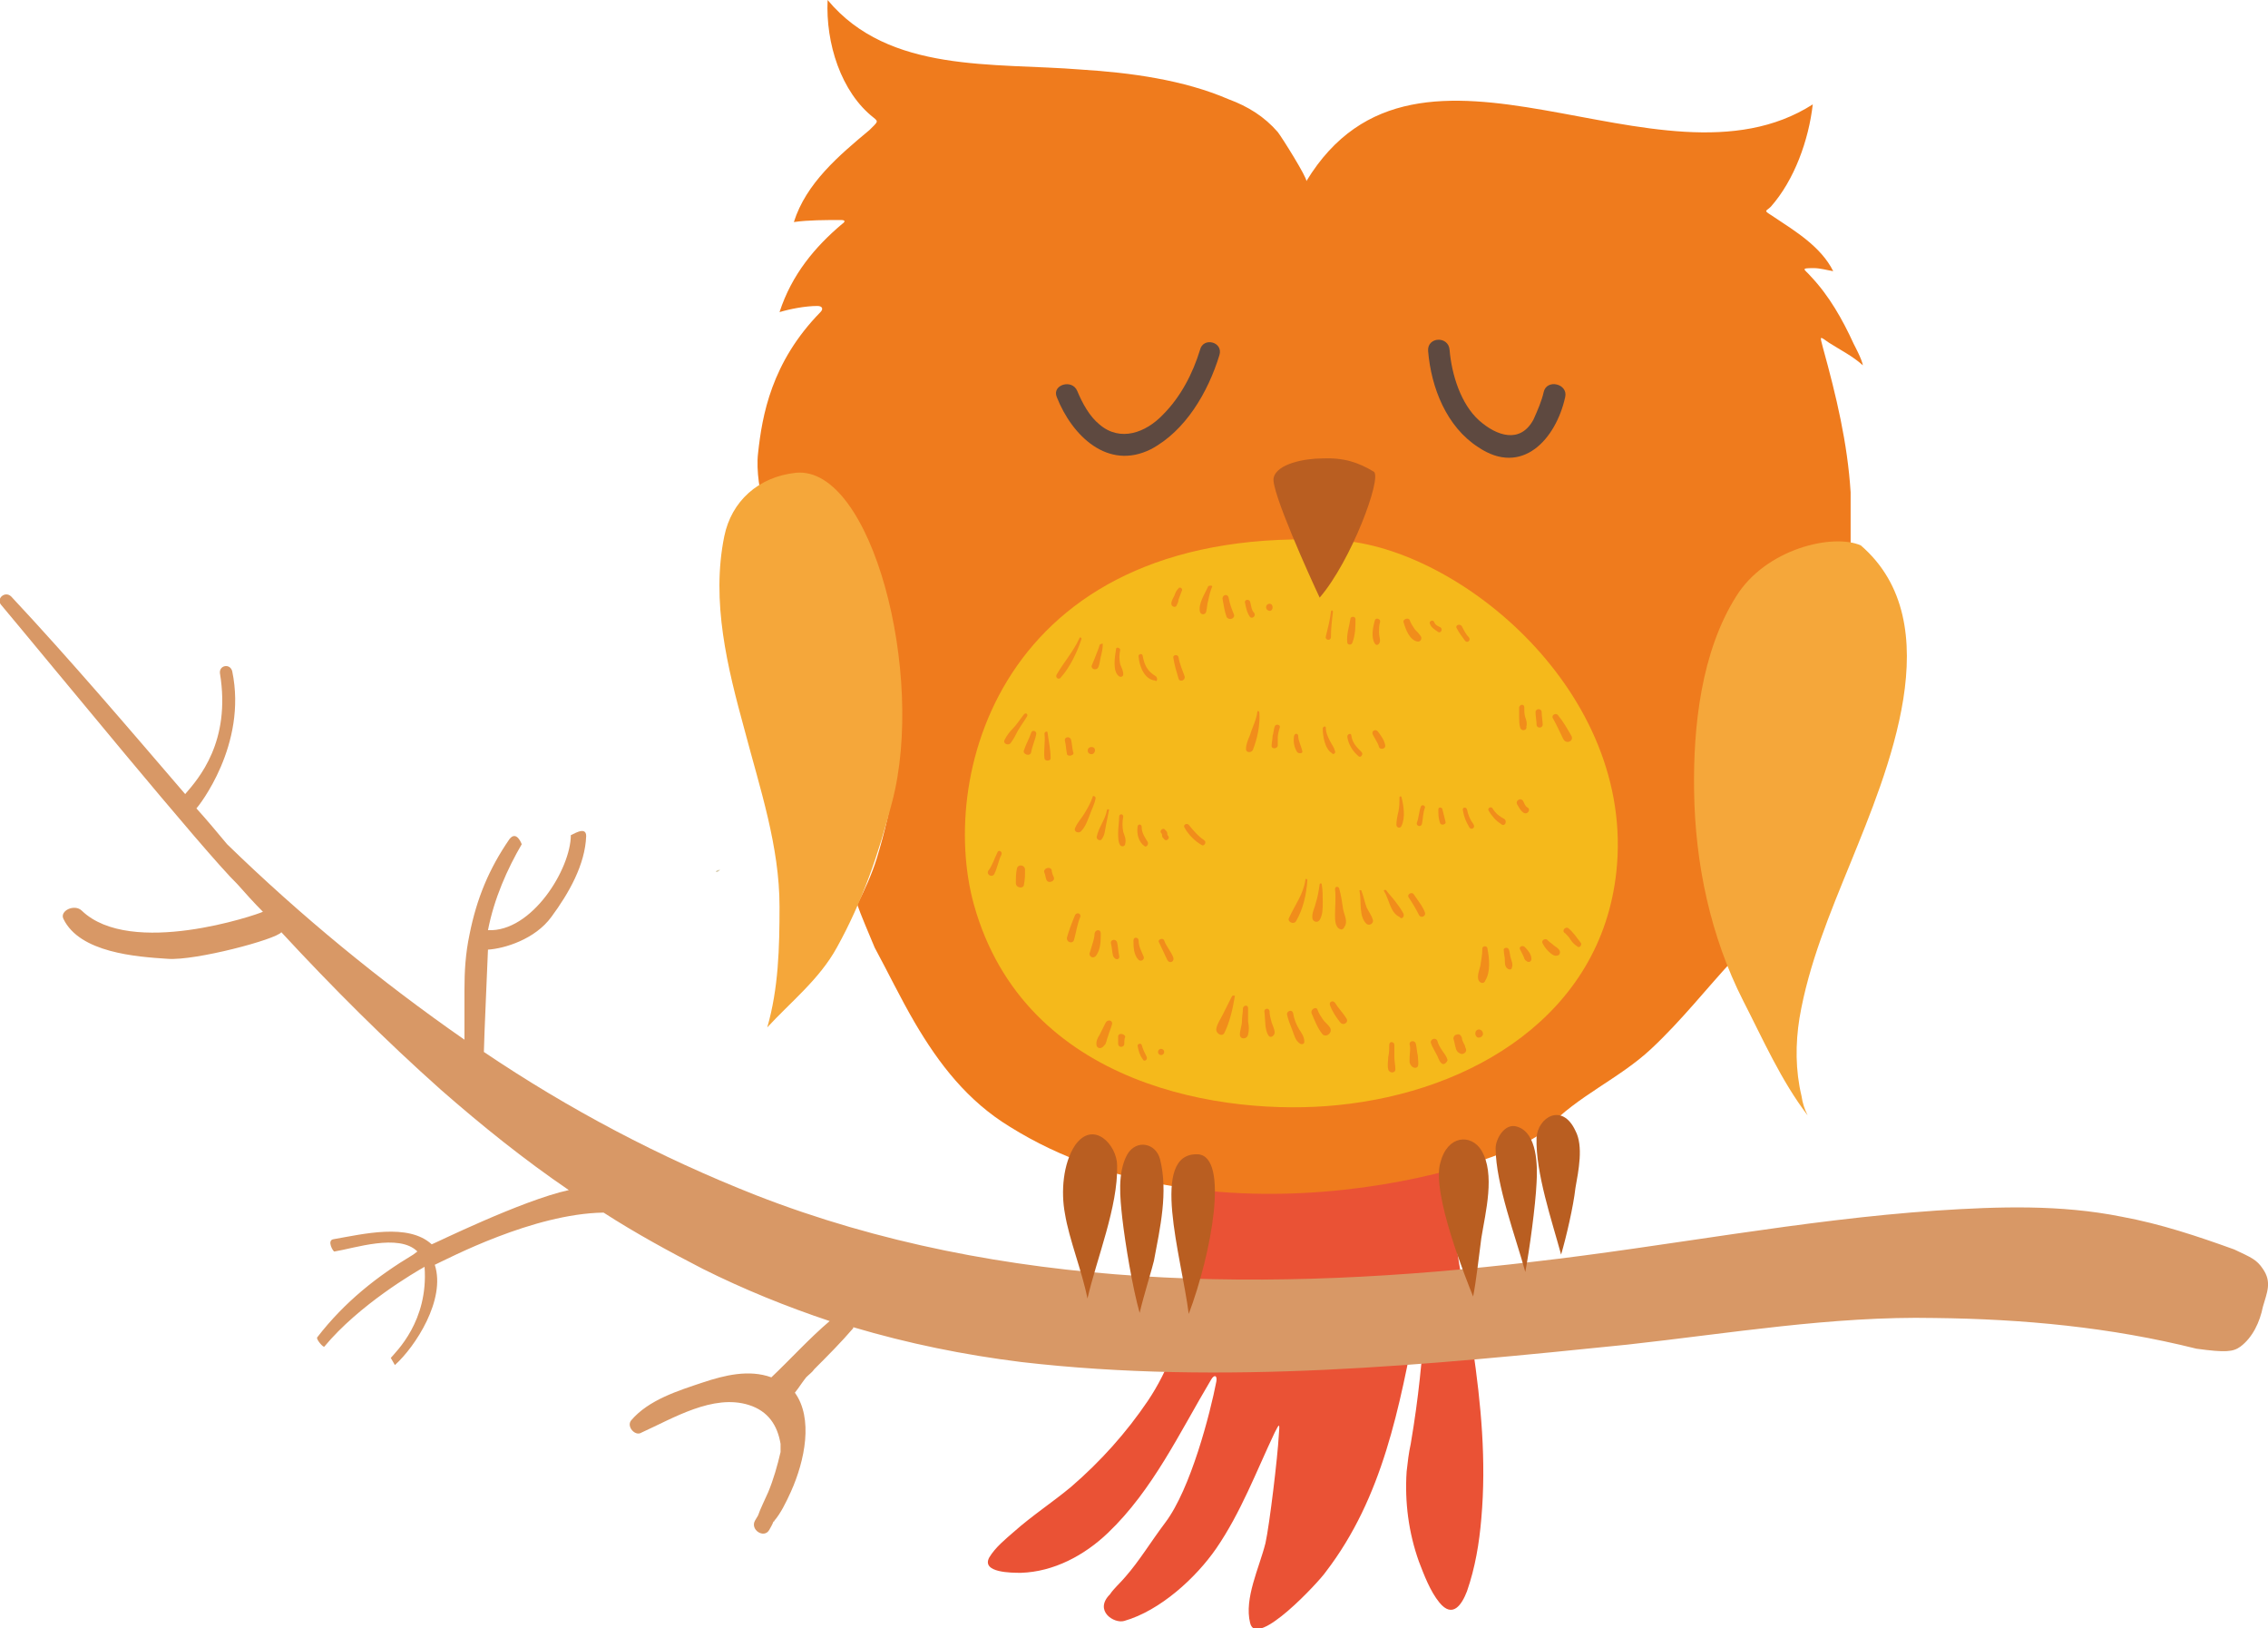 <?xml version="1.0" encoding="utf-8"?>
<!-- Generator: Adobe Illustrator 24.0.3, SVG Export Plug-In . SVG Version: 6.00 Build 0)  -->
<svg version="1.1" id="レイヤー_1" xmlns="http://www.w3.org/2000/svg" xmlns:xlink="http://www.w3.org/1999/xlink" x="0px"
	 y="0px" viewBox="0 0 221.7 159.1" style="enable-background:new 0 0 221.7 159.1;" xml:space="preserve">
<style type="text/css">
	.st0{fill:#D7CBAC;}
	.st1{fill:#F29F8F;}
	.st2{fill:#EA5235;}
	.st3{fill:#D89866;}
	.st4{fill:#450A08;}
	.st5{fill:#EF7B1D;}
	.st6{fill:#F5A73A;}
	.st7{fill:#F5B91B;}
	.st8{fill:#B95E21;}
	.st9{fill:#F18D1B;}
	.st10{fill:#5E4940;}
</style>
<g>
	<path class="st0" d="M70.4,85C69.8,85,69.9,85.5,70.4,85L70.4,85z"/>
	<path class="st1" d="M82.9,4.7c0.2-0.2,0.1-0.9,0-1.1c-0.2-0.5-0.8-0.4-1.1-0.1c-0.3,0.3-0.3,0.8-0.1,1.1C81.9,4.9,82.5,5,82.9,4.7
		z M82.1,3.8c0.1-0.2,0.4-0.2,0.4,0c0,0.1,0.1,0.2,0,0.4c0,0,0,0,0,0c-0.1,0-0.2,0.1-0.2,0.1c-0.1,0-0.1,0-0.2-0.1
		C82.1,4.1,82,3.9,82.1,3.8z"/>
	<path class="st1" d="M158.1,94.1c0.1-0.1,0.1-0.2,0.1-0.3c0,0,0-0.2,0-0.1c0,0,0-0.1,0-0.1c0,0,0,0,0-0.1c0,0-0.1-0.1-0.1-0.1
		c-0.1-0.1-0.1-0.1-0.2-0.2c0.1,0-0.2,0-0.1,0c-0.1,0-0.1,0-0.1,0c0,0-0.1,0.1-0.1,0.1c-0.1,0.1-0.1,0.2-0.1,0.3
		c0,0.1,0.1,0.2,0.1,0.3c0.1,0.1,0.2,0.3,0.3,0.4c0,0,0,0,0,0C158,94.4,158.1,94.2,158.1,94.1z"/>
	<path class="st1" d="M149.3,93.9c-0.4-0.1-0.9,0.2-1,0.5c-0.2,0.5,0.1,0.8,0.5,1.1c0.3,0,0.6,0,0.8-0.3
		C150,94.9,149.9,94.1,149.3,93.9z"/>
	<g>
		<path class="st1" d="M79.5,63c0.1,0,0.2,0.1,0.3,0.1c0,0,0.2,0,0.1,0c0,0,0.1,0,0.1,0c0,0,0,0,0,0c0,0,0.1-0.1,0-0.1
			c0.1-0.1,0.1-0.1,0.1-0.2c0,0.1,0-0.1,0-0.1c0,0,0-0.1,0-0.1c0,0,0,0-0.1-0.1c-0.1,0-0.2,0-0.3,0c-0.1,0-0.2,0.1-0.3,0.1
			c-0.1,0.1-0.2,0.2-0.3,0.2c0,0,0,0,0,0C79.3,62.9,79.4,63,79.5,63z"/>
		<path class="st1" d="M79.1,56.1c0.1-0.3-0.2-0.7-0.5-0.7c-0.4-0.1-0.6,0.1-0.8,0.5c0,0.2,0.1,0.4,0.3,0.6
			C78.3,56.7,78.9,56.6,79.1,56.1z"/>
		<path class="st1" d="M79.9,63.9c0.6-0.1,1-0.6,0.8-1.2c-0.1-0.3-0.8-0.8-1.3-0.6c0,0-0.7,0.3-0.9,0.6C78.3,63.4,79.4,64,79.9,63.9
			z M79.5,62.6c0.1-0.1,0.2-0.1,0.3-0.1c0.1,0,0.2,0,0.3,0c0,0,0.1,0,0.1,0.1c0,0.1,0,0.1,0,0.1c0,0,0,0.1,0,0.1
			c-0.1,0.1,0,0.1-0.1,0.2c0,0-0.1,0.1,0,0.1c0,0,0,0,0,0c0,0-0.1,0-0.1,0c0.1,0-0.1,0-0.1,0c-0.1,0-0.2,0-0.3-0.1
			c-0.1,0-0.2-0.1-0.2-0.1c0,0,0,0,0,0C79.3,62.8,79.4,62.7,79.5,62.6z"/>
		<path class="st1" d="M75.4,60.2c-0.1-0.5-0.8-0.9-1.3-0.7c0,0,0,0,0,0c-0.3,0.1-0.5,0.3-0.6,0.5c-0.2,0.3-0.2,0.8,0,1
			c0.2,0.3,0.5,0.5,0.9,0.5c0,0,0,0,0,0C75.2,61.6,75.6,60.9,75.4,60.2C75.4,60.3,75.4,60.2,75.4,60.2z"/>
		<path class="st1" d="M79.5,56.5c0.4-0.6,0-1.3-0.6-1.6c-0.6-0.3-1.5,0-1.6,0.7c0,0,0,0.1-0.1,0.1c-0.1,0.3,0.1,0.7,0.3,0.9
			C78.1,57.4,79,57.2,79.5,56.5z M78,56.5c-0.2-0.2-0.3-0.4-0.3-0.6c0.2-0.3,0.4-0.6,0.8-0.5c0.3,0.1,0.6,0.4,0.5,0.7
			C78.9,56.6,78.3,56.7,78,56.5z"/>
		<path class="st1" d="M85.8,48.9C85.8,48.9,85.8,48.9,85.8,48.9c0.5-0.2,0.5-0.9,0.1-1.2c-0.4-0.4-1.2-0.2-1.3,0.4c0,0,0,0,0,0
			c0,0.3,0,0.5,0.2,0.7C85.1,49.1,85.5,49.1,85.8,48.9z"/>
		<path class="st1" d="M82.3,4.2c0,0,0.1-0.1,0.2-0.1c0,0,0,0,0,0c0-0.1,0-0.2,0-0.4c-0.1-0.2-0.3-0.1-0.4,0c-0.1,0.1,0,0.3,0.1,0.3
			C82.2,4.2,82.2,4.2,82.3,4.2z"/>
		<path class="st1" d="M159.3,93.7c-0.1-0.8-0.7-1.3-1.5-1.2c-0.4,0.1-1.1,1-0.9,1.6c0,0.1,0.2,1,0.7,1.2
			C158.5,95.6,159.3,94.3,159.3,93.7z M157.6,94c-0.1-0.1-0.1-0.2-0.1-0.3c0-0.1,0-0.2,0.1-0.3c0-0.1,0.1-0.1,0.1-0.1
			c0.1,0,0.1,0,0.1,0c-0.1,0,0.2,0.1,0.1,0c0.1,0.1,0.1,0.1,0.2,0.2c0,0,0.1,0.1,0.1,0.1c0,0,0,0.1,0,0.1c0,0,0,0.1,0,0.1
			c0-0.1,0,0.2,0,0.1c0,0.1-0.1,0.2-0.1,0.3c0,0.1-0.1,0.2-0.2,0.3c0,0,0,0,0,0C157.8,94.4,157.7,94.2,157.6,94z"/>
		<path class="st1" d="M154.2,99c-0.7,0.1-1.2,0.9-1,1.6c0,0,0,0,0,0c0.1,0.3,0.3,0.6,0.6,0.8c0.4,0.2,1,0.3,1.3,0
			c0.4-0.2,0.7-0.6,0.7-1.1c0,0,0,0,0,0C155.8,99.4,155,98.8,154.2,99C154.2,99,154.2,99,154.2,99z"/>
		<path class="st1" d="M149.9,93.4c-0.7-0.6-1.7-0.1-2.1,0.6c-0.5,0.8-0.2,1.9,0.8,2.1c0.1,0,0.1,0.1,0.2,0.1c0.4,0.2,0.9,0,1.2-0.3
			C150.8,95.2,150.7,94.1,149.9,93.4z M149.6,95.3c-0.2,0.2-0.5,0.3-0.8,0.3c-0.4-0.3-0.7-0.6-0.5-1.1c0.1-0.4,0.6-0.7,1-0.5
			C149.9,94.1,150,94.9,149.6,95.3z"/>
		<path class="st1" d="M140.9,84.5C140.9,84.5,140.9,84.5,140.9,84.5c-0.3-0.6-1.1-0.7-1.5-0.3c-0.5,0.5-0.4,1.5,0.4,1.6
			c0,0,0,0,0,0c0.3,0.1,0.7,0,0.9-0.2C141.1,85.4,141.1,84.9,140.9,84.5z"/>
		<path class="st2" d="M141.2,114.3c-0.1-0.2-0.2-0.4-0.2-0.6c-4.4-1.5-8.9-3.1-13.6-3.5c-2.4-0.2-5.2-0.2-7.4,0.8
			c-2.3,1.1-3.3,2.6-4.5,4.6c1.7,7.2,0.8,15.2-3.3,21.3c-2.1,3.1-4.6,5.9-7.5,8.4c-1.8,1.5-3.8,2.8-5.6,4.4
			c-0.8,0.7-1.8,1.5-2.4,2.5c-0.8,1.5,2.2,1.5,3.1,1.5c3.2-0.1,6.2-1.7,8.5-3.9c4.4-4.2,7-9.8,10.1-15c0.3-0.5,0.6-0.4,0.5,0.2
			c-0.6,3.1-2.5,10.5-5,13.8c-1.5,2-2.5,3.7-3.9,5.3c-0.5,0.6-1.1,1.1-1.5,1.7c-1.6,1.6,0.4,2.9,1.4,2.6c3.5-1,7-4.2,9-7.1
			c2.4-3.5,3.9-7.5,5.7-11.3c0.5-1,0.5-0.9,0.4,0.3c-0.1,2-0.9,8.7-1.3,10.5c-0.6,2.4-2.1,5.4-1.5,7.8c0.6,2.6,6.8-4.1,7.4-5
			c5.6-7.3,7.2-16.1,8.9-24.9c0.2-1,0.9-1,0.8,0.1c-0.3,4.1-0.6,7.6-1.4,12.3c-0.2,0.9-0.3,1.8-0.4,2.7c-0.2,3,0.2,6,1.2,8.8
			c0.5,1.3,1.1,2.9,2,4c1.3,1.6,2.2,0.2,2.7-1.1c0.8-2.3,1.2-4.7,1.4-7.1c1-11.3-2.1-22.2-3.4-33.3
			C141.1,114.8,141.1,114.5,141.2,114.3z"/>
		<path class="st3" d="M221.2,124c-0.6-0.9-1.1-1.1-2.8-1.9c-3.6-1.3-7.2-2.5-11-3.2c-6-1.2-12-1-18.1-0.6
			c-13.2,0.9-26.3,3.5-39.4,5c-25.4,3-51.9,2.9-76-6.5c-9.4-3.7-18.3-8.4-26.6-14c0-0.9,0.4-9.8,0.4-10c1.6-0.1,4.6-1,6.2-3.2
			c1.7-2.3,3.3-5.1,3.4-7.9c0-1.1-1.5,0-1.5-0.1c0,3.3-3.8,9.5-8.1,9.3c0.6-3.1,1.9-6,3.3-8.4c0,0-0.5-1.4-1.2-0.5
			c-2,2.9-3.2,5.8-3.9,9.3c-0.4,1.9-0.5,3.6-0.5,5.5c0,1.6,0,3.3,0,4.8c-8.2-5.7-16-12.1-23.2-19.1c-1-1.2-2-2.4-3-3.5
			c0.2-0.2,5-6.2,3.5-13.4c-0.2-0.8-1.3-0.6-1.2,0.2c1.1,6.7-2.1,10.3-3.4,11.8c-5.5-6.4-11.2-13.1-17-19.3c-0.6-0.6-1.5,0.2-1,0.8
			c4.7,5.6,20,24.3,23.1,27.3c0.8,0.9,1.6,1.8,2.5,2.7c-0.6,0.3-12.9,4.5-17.7-0.1c-0.7-0.7-2.2,0-1.8,0.8c1.6,3.3,7.1,3.7,10.2,3.9
			c2.7,0.2,10.6-1.9,11.1-2.6c5,5.4,10.1,10.5,15.6,15.4c4,3.5,8.1,6.8,12.5,9.8c-4.6,1-13.3,5.3-13.4,5.3c-2.3-2.1-6.7-1-9.6-0.5
			c-0.7,0.1,0,1.3,0.1,1.2c1.9-0.3,6.3-1.8,8.1,0l-0.4,0.3c-3.5,2.1-6.7,4.6-9.4,8.1c-0.1,0.2,0.6,1,0.7,0.9
			c3.4-4.1,8.9-7.3,9.8-7.8c0.4,5.3-2.8,8.3-3.3,8.9c0,0,0.4,0.7,0.4,0.7c2-1.8,5-6.4,3.9-9.8c1.3-0.6,9.6-5,16.5-5.1
			c3.1,2,6.4,3.8,9.7,5.5c4,2,8.2,3.7,12.4,5.1c-2,1.7-3.8,3.7-5.7,5.5c-2.2-0.8-4.6-0.2-6.7,0.5c-2.4,0.8-5.3,1.7-7,3.7
			c-0.5,0.6,0.4,1.6,1,1.2c3.1-1.4,7-3.8,10.5-2.7c1.9,0.6,2.8,2,3.1,3.8c0,0.2,0,0.4,0,0.6c0,0.1,0,0.1,0,0.2
			c-0.3,1.3-0.7,2.7-1.2,3.9c-0.4,0.9-0.8,1.7-1,2.3c-0.1,0.2-0.2,0.3-0.3,0.5c-0.5,0.9,0.9,1.8,1.4,0.9c0.1-0.2,0.3-0.5,0.4-0.8
			c0,0,0.1,0,0.1-0.1c0.6-0.7,1.1-1.7,1.6-2.8c1.4-3.1,2.2-7.2,0.4-9.7c0.4-0.5,0.7-1,1.1-1.5c0.3-0.3,0.6-0.5,0.8-0.8
			c1.3-1.3,2.6-2.6,3.8-4c0,0,0,0,0-0.1c5.4,1.6,10.8,2.7,16.4,3.4c19.8,2.3,39.7,0.3,59.3-1.7c10-1.1,20-2.8,30-2.6
			c8.7,0.1,17.2,0.9,25.6,3c2.9,0.4,3.6,0.3,4.3-0.2c1.2-0.9,1.9-2.4,2.2-3.9C221.6,126.3,222.1,125.3,221.2,124z M9.9,90.8
			C9.8,90.8,9.8,90.7,9.9,90.8C9.9,90.7,9.9,90.8,9.9,90.8z"/>
		<path class="st4" d="M9.9,90.7C9.8,90.7,9.8,90.8,9.9,90.7C9.9,90.8,9.9,90.7,9.9,90.7z"/>
		<path class="st5" d="M178.2,34c-0.3-1.2-0.4-1.2,0.6-0.5c1.1,0.7,2.3,1.3,3.3,2.2c-0.1-0.6-0.8-1.9-0.9-2.1
			c-1.1-2.4-2.4-4.7-4.2-6.6c-0.6-0.7-1.1-0.8,0.3-0.8c0.6,0,1.3,0.2,1.9,0.3c-1.2-2.4-3.7-3.9-5.8-5.3c-1.1-0.7-0.8-0.5-0.3-1
			c2.3-2.6,3.7-6.5,4.1-10c-15,9.6-38.5-10.6-49.5,7.5c0.1-0.3-2.4-4.3-2.8-4.8c-1.3-1.5-2.9-2.5-4.8-3.2c-4.4-1.9-9.6-2.6-14.4-2.9
			C97.1,6.1,86.9,7.2,80.9,0c-0.2,4.2,1.3,9,4.5,11.5c0.5,0.4,0.4,0.4-0.4,1.2c-3,2.5-6.2,5.2-7.4,9c1.4-0.2,3.1-0.2,4.6-0.2
			c0.5,0,0.4,0.2,0.1,0.4c-2.6,2.2-4.9,4.9-6.1,8.6c1-0.3,2.5-0.6,3.7-0.6c0.5,0,0.6,0.3,0.3,0.6c-4.8,4.9-5.7,10.1-6.1,13.8
			c-0.2,1.7,0.2,4,0.6,5.2c0.5-0.2,1-0.4,1.6-0.5c2-0.3,4.9,0.2,6.5,2.3c7,9.7,5.9,22.8,2.9,32.6c-0.5,1.6-1.2,3.1-1.9,4.5
			c0.3,0.9,1.2,3,1.7,4.2c1.3,2.4,2.5,4.9,3.9,7.3c2.4,4.1,5.2,7.7,9.3,10.2c20.3,12.7,49.4,3.7,52.6,0.1c2.9-3.1,7-4.8,10.1-7.7
			c3-2.8,5.4-5.9,8.1-8.8c-2.5-6.1-3.7-12.7-3.2-19.2c0.4-5.6,1.3-12.1,5.3-16.4c2.5-2.7,7.4-3.2,9.2-3c0-0.7,0-1.6,0.1-2.1
			c0-1.6,0-3.3,0-4.9C180.6,43.3,179.5,38.7,178.2,34z"/>
		<path class="st6" d="M72.8,71.4c1.5,5.7,3.4,11.3,3.4,17.2c0,4-0.1,8-1.2,11.8c2.3-2.5,5.1-4.7,6.8-7.8c2.5-4.5,4.1-9.2,5.4-14.2
			c3.3-12.5-2-32.9-9.4-32.2c-3.7,0.4-6.3,2.8-7,6.2C69.5,58.8,71.1,65.2,72.8,71.4z"/>
		<path class="st6" d="M181.9,53.3c-2.7-1.2-9.3,0.3-12.2,5c-3.4,5.4-4.2,12.7-4.1,19c0.1,7.1,1.6,14.2,4.8,20.5
			c1.9,3.7,3.7,7.8,6.3,11.2c-0.3-0.6-0.5-1.2-0.6-1.9c-0.6-2.5-0.6-5.1-0.2-7.6c0.9-5.3,3-10.3,5-15.2
			C184.5,75.4,190.7,60.9,181.9,53.3z"/>
		<path class="st7" d="M130.8,52.8C98.2,51,91.6,75.4,95.2,88.4c5,17.9,24.6,20.7,35.5,19.6c13.3-1.3,25.8-8.9,27.3-22.8
			C159.9,67.6,142.6,53.5,130.8,52.8z"/>
		<path class="st8" d="M154,110.5c-1.3-2.8-3.7-1.3-3.8,0.7c-0.1,3.4,1.5,8.1,2.4,11.4c0.5-1.7,1.2-4.7,1.4-6.5
			C154.3,114.4,154.8,112,154,110.5z"/>
		<path class="st8" d="M148.3,110.1c-1.2-0.4-2.1,1.2-2.1,2.1c0,3.5,2,8.8,2.9,12.1c0.4-2.1,1-6.5,1.1-8.7
			C150.3,114,150.3,110.7,148.3,110.1z"/>
		<path class="st8" d="M110.2,112.8c-1,1.8-0.7,4.3-0.5,6.2c0.3,2.6,1,6.8,1.7,9.3c0.4-1.7,1.3-4.6,1.4-5.1c0.6-3.2,1.4-6.7,0.6-9.9
			C113,111.7,111.1,111.3,110.2,112.8z"/>
		<path class="st8" d="M140.8,113.6c-0.9,3,2.6,11.6,3.2,13.1c0.3-1.5,0.6-4.2,0.8-5.7c0.4-2.5,1.4-6.3,0-8.6
			C143.8,110.8,141.5,110.9,140.8,113.6z"/>
		<path class="st8" d="M117.1,112.8c-4.8-0.2-1.6,10-0.9,15.6C118.4,122.6,120.2,113,117.1,112.8z"/>
		<path class="st8" d="M105.1,111.9c-1.2,1.8-1.4,4.6-1,6.7c0.4,2.5,1.7,5.7,2.2,8.3c0.9-3.9,3-9,2.9-13
			C109.2,111.9,106.9,109.4,105.1,111.9z"/>
		<path class="st9" d="M105.5,62.4c-0.6,1.3-1.5,2.3-2.2,3.5c-0.2,0.3,0.2,0.6,0.4,0.3c0.9-1,1.6-2.5,2-3.7
			C105.8,62.3,105.5,62.2,105.5,62.4z"/>
		<path class="st9" d="M107.5,63c-0.1,0.4-0.3,0.8-0.4,1.1c-0.1,0.3-0.3,0.7-0.4,1c0,0.3,0.4,0.4,0.6,0.2c0.2-0.3,0.2-0.7,0.3-1.1
			c0.1-0.4,0.2-0.8,0.2-1.3C107.8,62.9,107.6,62.9,107.5,63z"/>
		<path class="st9" d="M109.5,64.9c-0.1-0.5-0.1-0.9,0-1.4c0-0.2-0.4-0.3-0.4-0.1c-0.1,0.7-0.4,2.2,0.3,2.7c0.2,0.1,0.4,0,0.4-0.2
			C109.8,65.5,109.6,65.2,109.5,64.9z"/>
		<path class="st9" d="M113,66.1c-0.3-0.2-0.6-0.4-0.8-0.7c-0.3-0.4-0.4-0.8-0.5-1.3c0-0.3-0.5-0.2-0.4,0.1c0.1,1,0.6,2.2,1.6,2.3
			C113.1,66.7,113.2,66.3,113,66.1z"/>
		<path class="st9" d="M115.8,66.1c-0.2-0.6-0.5-1.2-0.6-1.9c-0.1-0.3-0.6-0.2-0.5,0.1c0.1,0.7,0.3,1.3,0.5,2
			C115.3,66.7,115.9,66.5,115.8,66.1z"/>
		<path class="st9" d="M130.3,59.8c0-0.2-0.2-0.2-0.2,0c-0.1,0.8-0.3,1.6-0.5,2.4c-0.1,0.3,0.4,0.5,0.5,0.1
			C130.1,61.4,130.2,60.6,130.3,59.8z"/>
		<path class="st9" d="M132.5,60.5c0-0.3-0.5-0.3-0.5,0c-0.1,0.7-0.4,1.5-0.3,2.3c0,0.2,0.4,0.3,0.5,0
			C132.5,62,132.5,61.2,132.5,60.5z"/>
		<path class="st9" d="M134.8,61.8c0-0.3,0-0.7,0.1-1c0.1-0.3-0.4-0.5-0.5-0.2c-0.2,0.7-0.4,1.7,0,2.3c0.2,0.3,0.5,0,0.5-0.3
			C134.9,62.4,134.8,62.1,134.8,61.8z"/>
		<path class="st9" d="M138.9,62.2c-0.2-0.3-0.4-0.5-0.6-0.7c-0.2-0.3-0.4-0.6-0.5-0.9c-0.1-0.3-0.7-0.1-0.6,0.2
			c0.2,0.7,0.6,1.8,1.4,1.9C138.9,62.7,139,62.4,138.9,62.2z"/>
		<path class="st9" d="M140.8,61.3c-0.2-0.1-0.5-0.2-0.6-0.5c-0.1-0.3-0.6-0.1-0.4,0.2c0.1,0.3,0.4,0.5,0.7,0.7
			C140.8,62,141.1,61.5,140.8,61.3z"/>
		<path class="st9" d="M143.6,62.3c-0.3-0.3-0.5-0.7-0.7-1.1c-0.2-0.3-0.7-0.1-0.5,0.2c0.2,0.4,0.5,0.8,0.8,1.2
			C143.4,62.9,143.8,62.6,143.6,62.3z"/>
		<path class="st9" d="M123.1,69.6c0-0.1-0.2-0.2-0.2,0c-0.1,0.8-0.5,1.5-0.7,2.2c-0.2,0.5-0.4,0.9-0.4,1.4c0,0.4,0.6,0.4,0.7,0
			C122.9,72.2,123.2,70.8,123.1,69.6z"/>
		<path class="st9" d="M124.6,71c-0.1,0.3-0.1,0.6-0.2,0.9c0,0.3-0.1,0.7-0.1,1c0,0.3,0.5,0.3,0.6,0c0-0.3,0-0.5,0-0.8
			c0-0.3,0.1-0.7,0.2-1C125.2,70.8,124.7,70.7,124.6,71z"/>
		<path class="st9" d="M127.3,73.4c-0.1-0.5-0.4-1-0.4-1.5c0-0.2-0.3-0.3-0.4,0c-0.1,0.6,0,1.1,0.3,1.6
			C127,73.7,127.4,73.6,127.3,73.4z"/>
		<path class="st9" d="M130.5,73.4c-0.1-0.4-0.3-0.6-0.5-1c-0.2-0.4-0.4-0.8-0.4-1.3c0-0.2-0.3-0.1-0.3,0.1c0,0.7,0.2,2,0.9,2.4
			C130.3,73.8,130.6,73.6,130.5,73.4z"/>
		<path class="st9" d="M133.1,73.5c-0.5-0.5-0.9-0.9-1-1.6c0-0.3-0.4-0.2-0.4,0.1c0.1,0.7,0.5,1.4,1.1,1.9
			C133,74.1,133.3,73.7,133.1,73.5z"/>
		<path class="st9" d="M135.4,72.8c-0.1-0.5-0.4-0.9-0.7-1.3c-0.2-0.3-0.7-0.1-0.5,0.3c0.2,0.4,0.5,0.8,0.6,1.2
			C134.9,73.3,135.5,73.2,135.4,72.8z"/>
		<path class="st9" d="M106.8,77.9c-0.2,0.6-0.5,1.1-0.8,1.6c-0.3,0.5-0.7,0.9-0.9,1.4c-0.2,0.4,0.4,0.6,0.6,0.3
			c0.4-0.4,0.6-1,0.8-1.5c0.2-0.6,0.5-1.1,0.6-1.7C107.1,77.8,106.8,77.7,106.8,77.9z"/>
		<path class="st9" d="M108.2,79.2c-0.1,0.5-0.3,0.9-0.5,1.3c-0.2,0.4-0.4,0.8-0.5,1.3c0,0.3,0.4,0.4,0.5,0.2
			c0.3-0.4,0.3-0.8,0.4-1.3c0.1-0.5,0.2-1,0.3-1.5C108.5,79.1,108.2,79,108.2,79.2z"/>
		<path class="st9" d="M109.8,81.3c-0.1-0.5-0.1-1,0-1.5c0-0.3-0.4-0.3-0.4,0c0,0.5-0.1,1.1-0.1,1.6c0,0.4,0,0.9,0.2,1.2
			c0.2,0.2,0.5,0.1,0.5-0.2C110.1,82,109.9,81.6,109.8,81.3z"/>
		<path class="st9" d="M112.2,82.3c-0.3-0.5-0.6-0.9-0.6-1.5c0-0.3-0.4-0.3-0.4,0c-0.1,0.7,0.1,1.5,0.7,1.9
			C112,82.8,112.3,82.6,112.2,82.3z"/>
		<path class="st9" d="M114.2,81.7c-0.1-0.1-0.1-0.2-0.1-0.3c0-0.1-0.1-0.2-0.2-0.3c-0.2-0.3-0.6,0.1-0.4,0.3
			c0.1,0.1,0.1,0.2,0.1,0.3c0,0.1,0.1,0.2,0.2,0.3C114,82.3,114.4,81.9,114.2,81.7z"/>
		<path class="st9" d="M117.7,82.1c-0.6-0.4-1.1-1-1.5-1.5c-0.2-0.2-0.6,0-0.4,0.3c0.4,0.7,1,1.3,1.7,1.7
			C117.7,82.7,118,82.3,117.7,82.1z"/>
		<path class="st9" d="M137,77.9c0-0.1-0.2-0.1-0.2,0c0,0.5,0,0.9-0.1,1.4c-0.1,0.4-0.2,0.9-0.2,1.3c0,0.3,0.4,0.4,0.5,0.1
			C137.4,79.9,137.2,78.7,137,77.9z"/>
		<path class="st9" d="M138.9,78.8c-0.2,0.5-0.2,1.1-0.4,1.6c-0.1,0.3,0.4,0.5,0.5,0.1c0.1-0.5,0.1-1.1,0.3-1.6
			C139.3,78.7,139,78.6,138.9,78.8z"/>
		<path class="st9" d="M141.3,80.3c-0.1-0.4-0.2-0.8-0.3-1.2c0-0.2-0.4-0.3-0.4,0c0,0.5,0,0.9,0.2,1.4
			C141,80.7,141.4,80.5,141.3,80.3z"/>
		<path class="st9" d="M144,80.5c-0.3-0.4-0.5-0.9-0.6-1.4c-0.1-0.3-0.5-0.2-0.4,0.1c0.1,0.6,0.3,1.1,0.6,1.6
			C143.8,81.2,144.3,80.9,144,80.5z"/>
		<path class="st9" d="M147,80c-0.4-0.2-0.8-0.5-1.1-1c-0.1-0.2-0.5-0.1-0.4,0.2c0.3,0.5,0.7,1,1.2,1.3
			C147.1,80.9,147.4,80.2,147,80z"/>
		<path class="st9" d="M149.3,78.9c-0.2-0.1-0.3-0.4-0.4-0.6c-0.2-0.4-0.8-0.1-0.6,0.3c0.2,0.3,0.3,0.6,0.6,0.8
			C149.3,79.7,149.7,79.1,149.3,78.9z"/>
		<path class="st9" d="M127.6,86c-0.2,1.4-1,2.4-1.6,3.7c-0.2,0.4,0.5,0.7,0.7,0.3c0.7-1.2,1-2.6,1.1-4
			C127.8,85.9,127.6,85.8,127.6,86z"/>
		<path class="st9" d="M129.2,86.4c0-0.1-0.2-0.1-0.2,0c-0.1,0.7-0.2,1.3-0.4,1.9c-0.1,0.5-0.4,0.9-0.3,1.5c0.1,0.3,0.5,0.4,0.7,0.1
			c0.3-0.5,0.3-1.1,0.3-1.7C129.3,87.6,129.3,87,129.2,86.4z"/>
		<path class="st9" d="M131.3,88.9c-0.1-0.7-0.2-1.4-0.4-2.1c-0.1-0.2-0.4-0.2-0.4,0.1c0.1,0.8,0,1.7,0,2.5c0,0.5,0,1.2,0.5,1.4
			c0.2,0.1,0.4-0.1,0.4-0.2C131.8,90.1,131.4,89.4,131.3,88.9z"/>
		<path class="st9" d="M134.2,89.9c-0.1-0.4-0.4-0.8-0.6-1.2c-0.2-0.5-0.3-1.1-0.5-1.6c0-0.2-0.3-0.1-0.2,0c0.2,1-0.1,2.5,0.7,3.2
			C133.9,90.5,134.3,90.2,134.2,89.9z"/>
		<path class="st9" d="M137.2,89.3c-0.2-0.4-0.5-0.8-0.8-1.2c-0.3-0.4-0.6-0.7-0.9-1.1c-0.1-0.1-0.3,0-0.2,0.1
			c0.5,0.8,0.6,2.1,1.5,2.5C137,89.9,137.3,89.6,137.2,89.3z"/>
		<path class="st9" d="M139.3,89.2c-0.2-0.6-0.7-1.2-1.1-1.8c-0.2-0.3-0.7,0-0.5,0.3c0.4,0.6,0.7,1.1,1,1.7
			C138.9,89.8,139.4,89.5,139.3,89.2z"/>
		<path class="st9" d="M105.1,89.4c-0.3,0.7-0.6,1.5-0.8,2.2c-0.1,0.5,0.6,0.7,0.7,0.2c0.2-0.7,0.3-1.5,0.6-2.2
			C105.7,89.3,105.3,89.1,105.1,89.4z"/>
		<path class="st9" d="M107.6,91.2c0-0.4-0.5-0.4-0.6,0c0,0.3-0.1,0.7-0.2,1c-0.1,0.3-0.2,0.7-0.3,1c0,0.4,0.5,0.5,0.7,0.1
			C107.6,92.7,107.6,91.9,107.6,91.2z"/>
		<path class="st9" d="M109.4,93.4c-0.1-0.4-0.1-0.9-0.2-1.3c-0.1-0.4-0.7-0.3-0.6,0.1c0.1,0.4,0.1,0.8,0.2,1.2
			C109,93.9,109.5,93.8,109.4,93.4z"/>
		<path class="st9" d="M111.8,93.5c-0.2-0.5-0.5-1-0.5-1.6c0-0.3-0.5-0.4-0.5,0c0,0.6,0,1.4,0.5,1.9C111.5,94,111.9,93.8,111.8,93.5
			z"/>
		<path class="st9" d="M114.7,93.6c-0.2-0.6-0.7-1.1-0.9-1.7c-0.1-0.3-0.7-0.1-0.5,0.2c0.3,0.6,0.5,1.1,0.8,1.7
			C114.3,94.2,114.8,94,114.7,93.6z"/>
		<path class="st9" d="M120.4,97.4c-0.3,0.6-0.6,1.2-0.9,1.8c-0.2,0.4-0.5,0.8-0.6,1.3c-0.1,0.5,0.6,0.9,0.8,0.4
			c0.5-1,0.8-2.3,1-3.5C120.8,97.3,120.5,97.2,120.4,97.4z"/>
		<path class="st9" d="M122,99.8c0-0.4,0-0.9,0-1.3c0-0.3-0.4-0.3-0.5,0c0,0.4-0.1,0.9-0.1,1.3c0,0.4-0.2,0.9-0.2,1.3
			c0,0.5,0.7,0.5,0.8,0C122.1,100.7,122.1,100.3,122,99.8z"/>
		<path class="st9" d="M124.6,100.9c0-0.3-0.2-0.7-0.3-1c-0.1-0.4-0.2-0.7-0.2-1.1c-0.1-0.4-0.6-0.2-0.5,0.1c0.1,0.7,0,1.7,0.4,2.3
			C124.2,101.5,124.6,101.2,124.6,100.9z"/>
		<path class="st9" d="M127,100.6c-0.3-0.5-0.5-1-0.6-1.6c-0.1-0.4-0.6-0.2-0.6,0.1c0.1,0.5,0.3,1,0.5,1.5c0.2,0.5,0.3,1.1,0.8,1.4
			c0.2,0.1,0.4,0,0.4-0.2C127.5,101.3,127.2,100.9,127,100.6z"/>
		<path class="st9" d="M130,100.4c-0.2-0.3-0.5-0.5-0.7-0.8c-0.2-0.3-0.4-0.6-0.5-0.9c-0.1-0.4-0.7-0.1-0.6,0.3
			c0.3,0.7,0.6,1.5,1.1,2.1C129.7,101.4,130.3,100.9,130,100.4z"/>
		<path class="st9" d="M131.6,99.5c-0.3-0.5-0.8-1-1.1-1.5c-0.2-0.3-0.6-0.1-0.5,0.2c0.2,0.6,0.6,1.2,1,1.7
			C131.3,100.3,131.9,99.9,131.6,99.5z"/>
		<path class="st9" d="M145.4,92.7c0-0.3-0.5-0.3-0.5,0c0,0.6-0.1,1.1-0.2,1.7c-0.1,0.4-0.3,0.9-0.2,1.3c0.1,0.4,0.6,0.5,0.7,0.1
			C145.7,95,145.6,93.7,145.4,92.7z"/>
		<path class="st9" d="M147.7,93.7c-0.1-0.3-0.1-0.6-0.2-0.9c-0.1-0.3-0.6-0.2-0.5,0.1c0,0.3,0.1,0.6,0.1,0.9c0,0.3,0,0.6,0.2,0.8
			c0.2,0.2,0.5,0.2,0.5-0.1C147.9,94.3,147.8,94,147.7,93.7z"/>
		<path class="st9" d="M149.1,92.6c-0.2-0.3-0.7-0.1-0.5,0.2c0.1,0.2,0.2,0.4,0.3,0.6c0.1,0.2,0.1,0.4,0.3,0.5
			c0.2,0.2,0.5,0.1,0.5-0.2C149.7,93.3,149.4,92.9,149.1,92.6z"/>
		<path class="st9" d="M151.9,92.4c-0.2-0.2-0.4-0.3-0.6-0.5c-0.2-0.3-0.7,0-0.5,0.3c0.1,0.2,0.3,0.5,0.5,0.7
			c0.2,0.2,0.4,0.4,0.7,0.5c0.1,0,0.3,0,0.4-0.1C152.7,92.9,152.2,92.6,151.9,92.4z"/>
		<path class="st9" d="M154.5,92.1c-0.4-0.5-0.7-1-1.2-1.4c-0.3-0.2-0.7,0.3-0.3,0.5c0.2,0.2,0.4,0.4,0.5,0.6
			c0.2,0.3,0.4,0.5,0.7,0.7C154.4,92.7,154.7,92.3,154.5,92.1z"/>
		<path class="st9" d="M100.1,69.8c-0.4,0.5-0.7,1-1.1,1.4c-0.3,0.3-0.6,0.7-0.8,1.1c-0.2,0.4,0.4,0.6,0.6,0.3
			c0.3-0.4,0.5-0.8,0.7-1.2c0.3-0.5,0.6-0.9,0.9-1.4C100.5,69.8,100.3,69.6,100.1,69.8z"/>
		<path class="st9" d="M100.8,71.6c-0.2,0.6-0.5,1.1-0.7,1.7c-0.2,0.4,0.6,0.7,0.7,0.2c0.1-0.6,0.4-1.2,0.5-1.8
			C101.3,71.4,100.9,71.3,100.8,71.6z"/>
		<path class="st9" d="M102.4,71.6c0-0.2-0.3-0.1-0.3,0.1c0.1,0.8-0.1,1.6,0,2.4c0,0.3,0.6,0.3,0.6,0
			C102.7,73.2,102.5,72.4,102.4,71.6z"/>
		<path class="st9" d="M104.9,73.5c-0.1-0.4-0.1-0.8-0.2-1.2c-0.1-0.4-0.7-0.3-0.6,0.1c0.1,0.4,0.1,0.8,0.2,1.3
			C104.4,74,105.1,73.8,104.9,73.5z"/>
		<path class="st9" d="M106.7,73c-0.5,0-0.5,0.7,0,0.7C107.1,73.7,107.2,73,106.7,73z"/>
		<path class="st9" d="M97.5,83.3c-0.3,0.6-0.5,1.3-0.9,1.8c-0.2,0.4,0.4,0.7,0.6,0.3c0.3-0.6,0.4-1.3,0.7-1.9
			C98,83.2,97.6,83,97.5,83.3z"/>
		<path class="st9" d="M100.2,85c0-0.5-0.7-0.6-0.8-0.1c-0.1,0.5-0.1,0.9-0.1,1.4c0,0.5,0.8,0.6,0.8,0.1
			C100.2,85.9,100.2,85.5,100.2,85z"/>
		<path class="st9" d="M103,85.7c-0.1-0.2-0.2-0.5-0.2-0.7c-0.2-0.4-0.9-0.1-0.7,0.3c0.1,0.2,0.1,0.5,0.2,0.7
			C102.5,86.4,103.2,86.1,103,85.7z"/>
		<path class="st9" d="M149.1,70.1c-0.1-0.3-0.1-0.6-0.1-1c0-0.3-0.4-0.3-0.5,0c0,0.3,0,0.6,0,1c0,0.3,0,0.7,0.1,1
			c0.1,0.4,0.7,0.3,0.6-0.1C149.3,70.7,149.2,70.4,149.1,70.1z"/>
		<path class="st9" d="M150.7,69.6c0-0.4-0.6-0.4-0.6,0c0,0.4,0.1,0.8,0.1,1.2c0,0.4,0.6,0.4,0.6,0C150.8,70.5,150.7,70,150.7,69.6z
			"/>
		<path class="st9" d="M153.6,71.9c-0.4-0.7-0.8-1.4-1.3-2c-0.2-0.3-0.7,0-0.5,0.3c0.4,0.7,0.7,1.4,1,2
			C153.1,72.8,153.9,72.4,153.6,71.9z"/>
		<path class="st9" d="M108.1,99.9c-0.2,0.4-0.4,0.8-0.6,1.2c-0.2,0.3-0.4,0.7-0.3,1.1c0.1,0.3,0.5,0.3,0.7,0
			c-0.1,0.1,0.1-0.1,0.1-0.1c0.1-0.1,0.1-0.2,0.1-0.2c0.1-0.2,0.1-0.4,0.2-0.6c0.1-0.4,0.3-0.8,0.4-1.2
			C108.8,99.7,108.3,99.6,108.1,99.9z"/>
		<path class="st9" d="M109.3,101.3c0,0.2,0,0.5,0,0.7c0,0.4,0.6,0.4,0.6,0c0-0.2,0-0.5,0.1-0.7C109.9,101,109.3,100.9,109.3,101.3z
			"/>
		<path class="st9" d="M112.1,103.3c-0.2-0.4-0.4-0.8-0.5-1.2c-0.1-0.2-0.4-0.1-0.4,0.1c0.1,0.5,0.2,0.9,0.5,1.3
			C111.8,103.8,112.2,103.6,112.1,103.3z"/>
		<path class="st9" d="M113.5,102.5c-0.4,0-0.4,0.6,0,0.6C113.9,103.1,113.9,102.5,113.5,102.5z"/>
		<path class="st9" d="M115.2,57.5c-0.2,0.2-0.3,0.4-0.4,0.7c-0.1,0.2-0.3,0.5-0.3,0.8c0,0.3,0.4,0.4,0.5,0.2
			c0.1-0.2,0.2-0.4,0.2-0.6c0.1-0.3,0.2-0.5,0.3-0.8C115.7,57.5,115.3,57.3,115.2,57.5z"/>
		<path class="st9" d="M118.1,57.3c-0.3,0.7-1,1.7-0.8,2.5c0.1,0.3,0.5,0.3,0.6,0c0.1-0.4,0.1-0.8,0.2-1.1c0.1-0.5,0.2-0.9,0.4-1.4
			C118.5,57.2,118.2,57.2,118.1,57.3z"/>
		<path class="st9" d="M120.6,60c-0.2-0.5-0.4-1-0.5-1.6c-0.1-0.4-0.6-0.3-0.6,0.1c0.1,0.6,0.2,1.2,0.4,1.8
			C120.2,60.7,120.8,60.4,120.6,60z"/>
		<path class="st9" d="M122.6,59.9c-0.3-0.3-0.3-0.8-0.4-1.1c-0.1-0.3-0.6-0.2-0.5,0.1c0.1,0.5,0.2,1,0.5,1.4
			C122.4,60.5,122.8,60.2,122.6,59.9z"/>
		<path class="st9" d="M124.1,59c-0.4,0-0.5,0.6,0,0.7C124.5,59.7,124.5,59,124.1,59z"/>
		<path class="st9" d="M136.3,103.3c0-0.4,0-0.8,0-1.2c0-0.3-0.5-0.4-0.5,0c0,0.4,0,0.8-0.1,1.2c0,0.4-0.1,0.8,0,1.2
			c0.1,0.4,0.7,0.4,0.7,0C136.4,104.1,136.3,103.7,136.3,103.3z"/>
		<path class="st9" d="M138.6,103.2c-0.1-0.4-0.1-0.8-0.2-1.2c-0.1-0.4-0.7-0.3-0.6,0.1c0.1,0.4,0,0.8,0,1.1c0,0.4-0.1,0.7,0.2,1
			c0.2,0.2,0.5,0.2,0.6,0C138.7,103.9,138.6,103.6,138.6,103.2z"/>
		<path class="st9" d="M141,102.7c-0.2-0.3-0.4-0.6-0.5-1c-0.2-0.4-0.8-0.1-0.6,0.3c0.1,0.3,0.3,0.6,0.5,1c0.2,0.3,0.2,0.6,0.5,0.9
			c0.2,0.2,0.5,0,0.6-0.3C141.4,103.2,141.2,103,141,102.7z"/>
		<path class="st9" d="M143.3,102.5c-0.1-0.2-0.1-0.4-0.2-0.5c-0.1-0.2-0.2-0.4-0.2-0.6c-0.1-0.2-0.2-0.4-0.5-0.3
			c-0.2,0-0.4,0.3-0.3,0.5c0.1,0.3,0.1,0.5,0.2,0.8c0,0.1,0.1,0.3,0.2,0.4c0.1,0.1,0.3,0.2,0.4,0.2
			C143.1,103,143.4,102.8,143.3,102.5z"/>
		<path class="st9" d="M144.6,100.6c-0.5,0-0.5,0.7-0.1,0.8C145.1,101.4,145.1,100.7,144.6,100.6z"/>
		<path class="st8" d="M134.3,46.1c-1.5-0.9-2.9-1.4-5.1-1.3c-1.6,0-4.4,0.5-4.7,1.9c-0.3,1.2,3.6,9.8,4.5,11.7
			C132.1,54.8,135.1,46.7,134.3,46.1z"/>
		<path class="st10" d="M117.3,34.2c-0.7,2.3-1.9,4.6-3.6,6.3c-1.7,1.8-4.2,2.7-6.2,1c-1-0.8-1.7-2.1-2.2-3.3
			c-0.5-1.2-2.5-0.6-2,0.6c1.5,3.8,5,7.2,9.2,5.1c3.4-1.8,5.6-5.6,6.7-9.2C119.6,33.4,117.6,32.9,117.3,34.2L117.3,34.2z"/>
		<path class="st10" d="M139.6,34.3c0.3,3.6,1.8,7.4,4.9,9.4c4.3,2.9,7.6-0.8,8.5-4.9c0.3-1.3-1.8-1.8-2.1-0.5
			c-0.2,0.9-0.6,1.8-1,2.7c-1.3,2.4-3.6,1.6-5.3,0.1c-1.8-1.6-2.7-4.5-2.9-6.9C141.6,32.8,139.5,32.9,139.6,34.3L139.6,34.3z"/>
	</g>
</g>
</svg>
